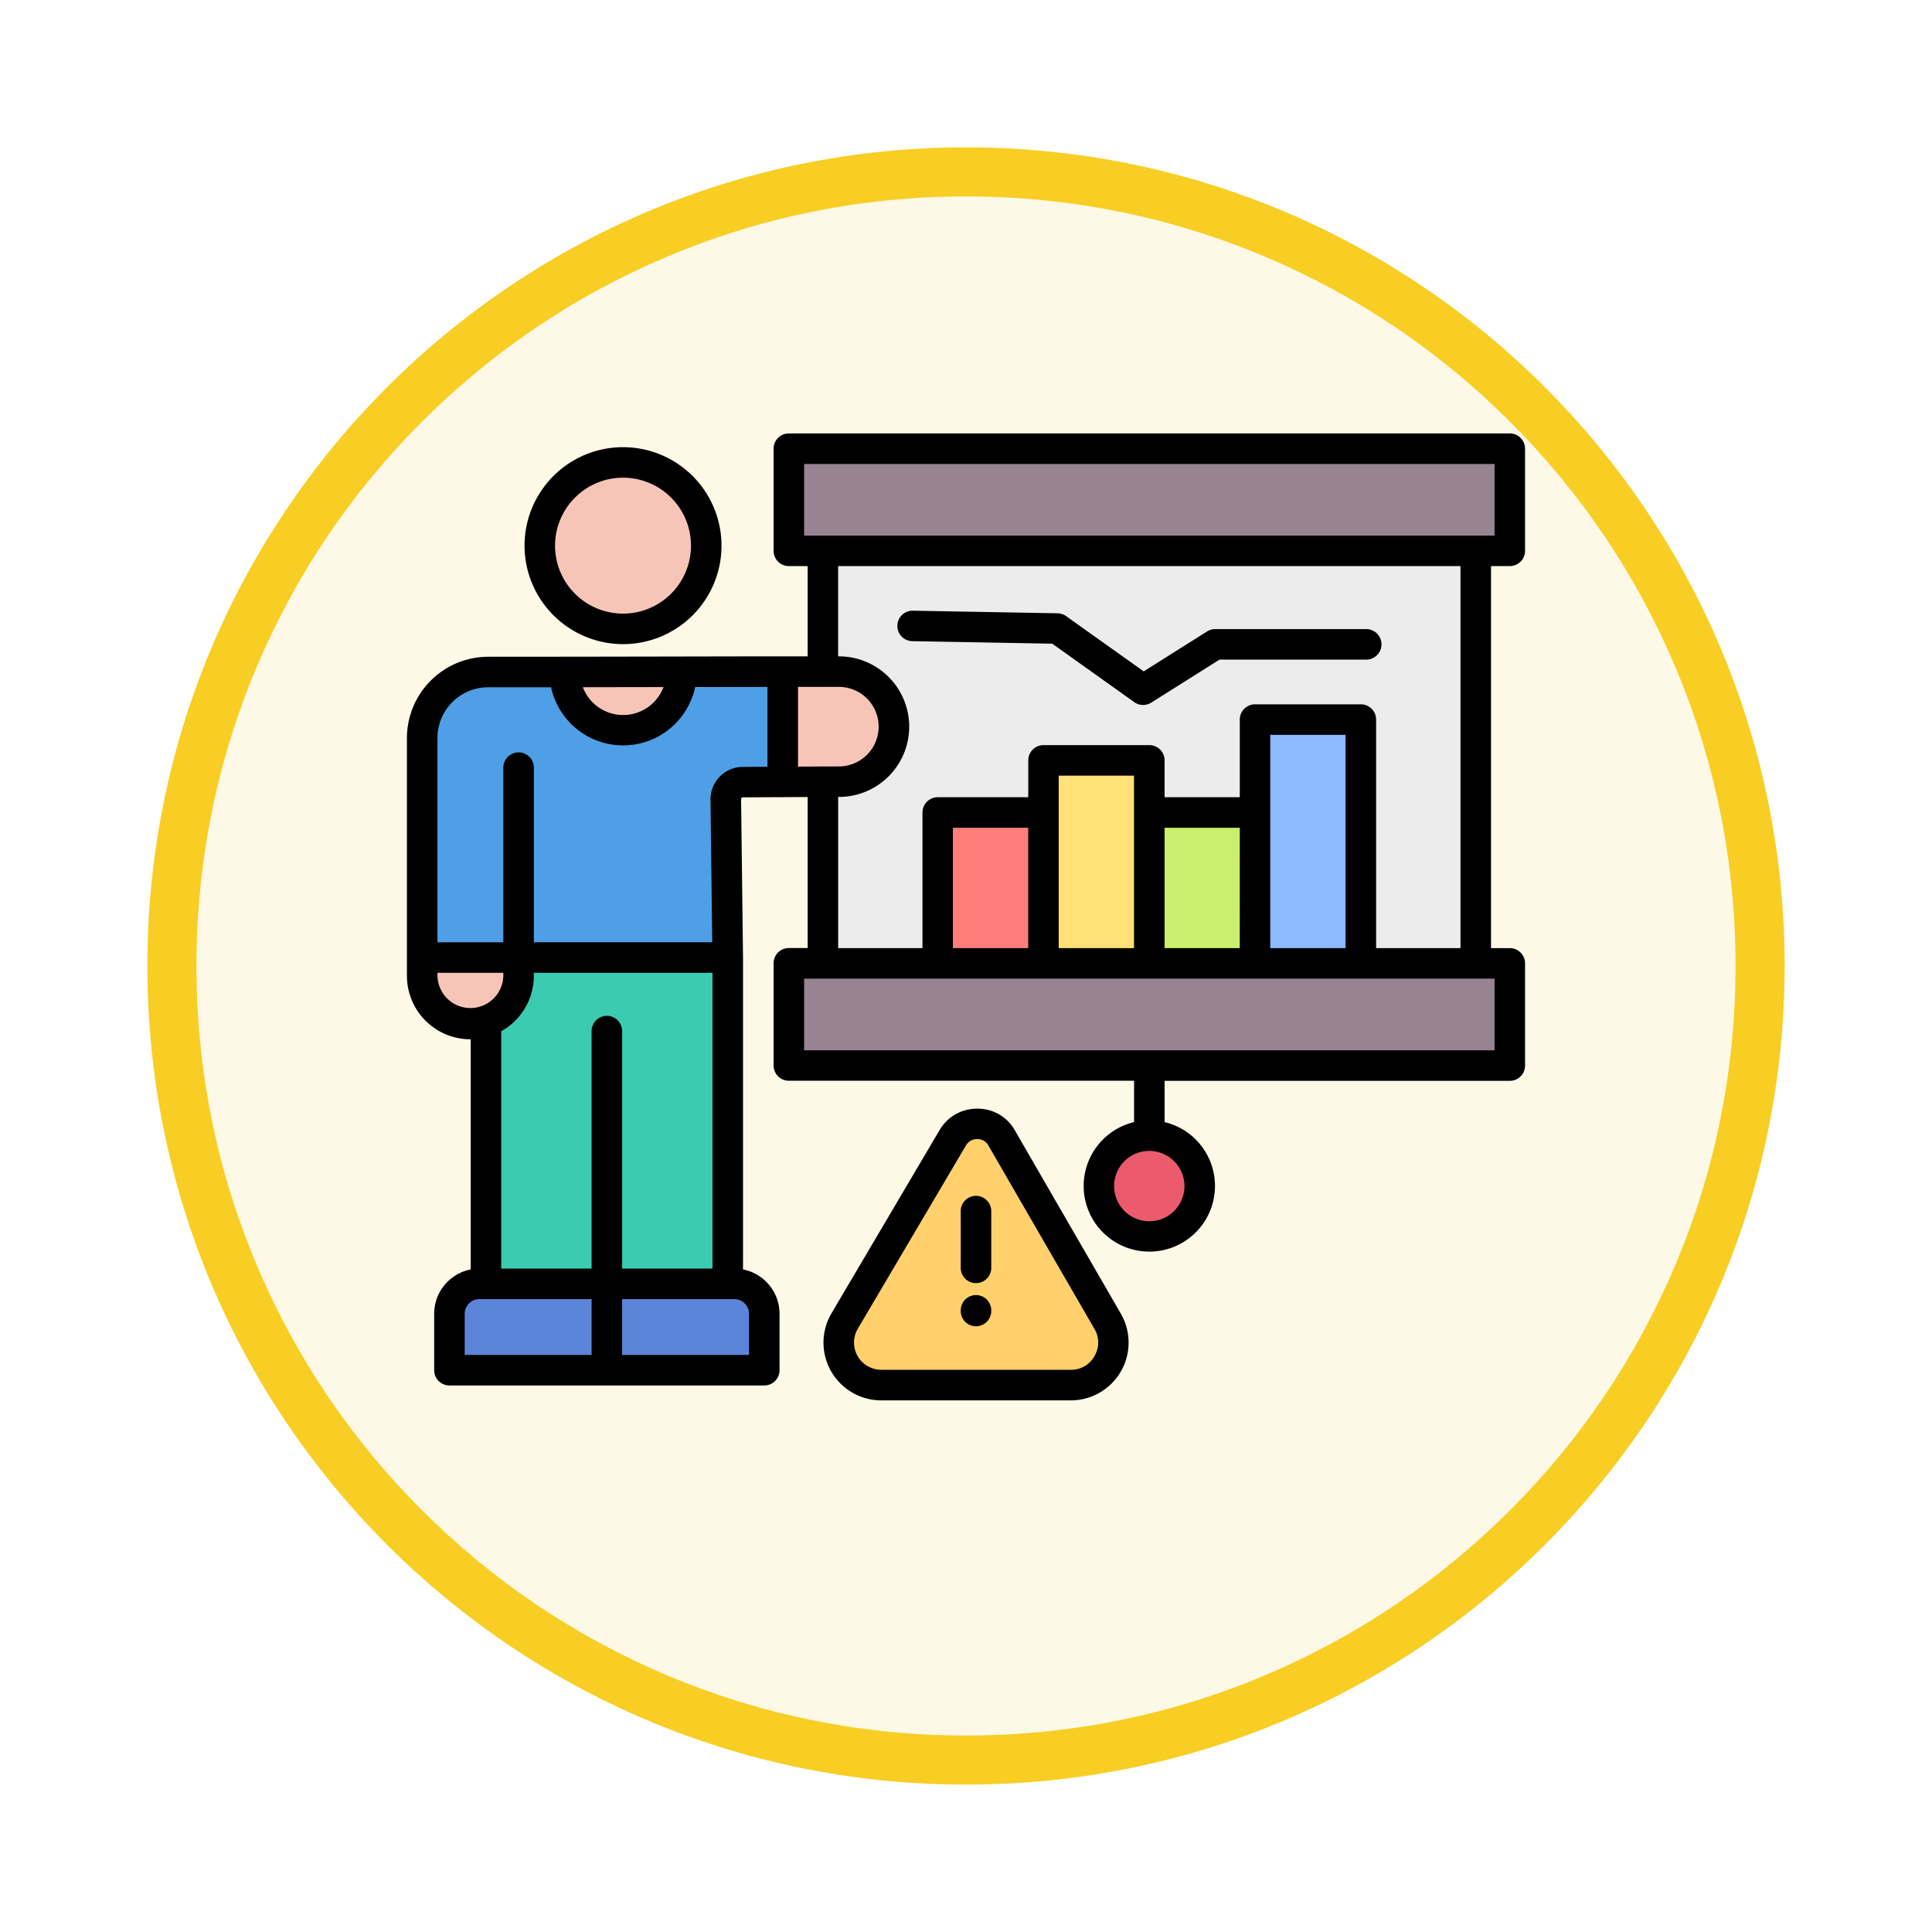 <svg xmlns="http://www.w3.org/2000/svg" xmlns:xlink="http://www.w3.org/1999/xlink" width="118" height="118" viewBox="0 0 118 118">
  <defs>
    <filter id="Trazado_982547" x="0" y="0" width="118" height="118" filterUnits="userSpaceOnUse">
      <feOffset dy="3" input="SourceAlpha"/>
      <feGaussianBlur stdDeviation="3" result="blur"/>
      <feFlood flood-opacity="0.161"/>
      <feComposite operator="in" in2="blur"/>
      <feComposite in="SourceGraphic"/>
    </filter>
  </defs>
  <g id="Grupo_1209568" data-name="Grupo 1209568" transform="translate(-265 -8087.198)">
    <g id="Grupo_1209202" data-name="Grupo 1209202" transform="translate(-528.49 6856.982)">
      <g id="Grupo_1208492" data-name="Grupo 1208492" transform="translate(802.49 1236.215)">
        <g id="Grupo_1177675" data-name="Grupo 1177675" transform="translate(0 0)">
          <g id="Grupo_1176928" data-name="Grupo 1176928" transform="translate(0)">
            <g id="Grupo_1172322" data-name="Grupo 1172322" transform="translate(0 0)">
              <g id="Grupo_1164700" data-name="Grupo 1164700">
                <g id="Grupo_1160931" data-name="Grupo 1160931">
                  <g id="Grupo_1160749" data-name="Grupo 1160749">
                    <g id="Grupo_1158891" data-name="Grupo 1158891">
                      <g id="Grupo_1157406" data-name="Grupo 1157406">
                        <g id="Grupo_1155793" data-name="Grupo 1155793">
                          <g id="Grupo_1154704" data-name="Grupo 1154704">
                            <g id="Grupo_1150790" data-name="Grupo 1150790">
                              <g id="Grupo_1154214" data-name="Grupo 1154214">
                                <g id="Grupo_1152583" data-name="Grupo 1152583">
                                  <g id="Grupo_1146973" data-name="Grupo 1146973">
                                    <g id="Grupo_1146954" data-name="Grupo 1146954">
                                      <g transform="matrix(1, 0, 0, 1, -9, -6)" filter="url(#Trazado_982547)">
                                        <g id="Trazado_982547-2" data-name="Trazado 982547" transform="translate(9 6)" fill="#fef9e7">
                                          <path d="M 50 98.5 C 43.452 98.5 37.1 97.218 31.122 94.689 C 25.347 92.246 20.16 88.749 15.705 84.294 C 11.251 79.84 7.753 74.653 5.311 68.878 C 2.782 62.899 1.5 56.548 1.5 50 C 1.5 43.452 2.782 37.1 5.311 31.122 C 7.753 25.347 11.251 20.16 15.705 15.705 C 20.16 11.251 25.347 7.753 31.122 5.311 C 37.1 2.782 43.452 1.5 50 1.5 C 56.548 1.5 62.9 2.782 68.878 5.311 C 74.653 7.753 79.84 11.251 84.295 15.705 C 88.749 20.16 92.246 25.347 94.689 31.122 C 97.218 37.1 98.5 43.452 98.5 50 C 98.5 56.548 97.218 62.899 94.689 68.878 C 92.246 74.653 88.749 79.84 84.295 84.294 C 79.84 88.749 74.653 92.246 68.878 94.689 C 62.9 97.218 56.548 98.5 50 98.5 Z" stroke="none"/>
                                          <path d="M 50 3 C 43.654 3 37.499 4.242 31.706 6.692 C 26.11 9.059 21.083 12.449 16.766 16.766 C 12.449 21.083 9.059 26.11 6.692 31.706 C 4.242 37.499 3 43.654 3 50 C 3 56.346 4.242 62.501 6.692 68.293 C 9.059 73.89 12.449 78.916 16.766 83.234 C 21.083 87.551 26.11 90.94 31.706 93.308 C 37.499 95.758 43.654 97 50 97 C 56.346 97 62.501 95.758 68.294 93.308 C 73.89 90.94 78.917 87.551 83.234 83.234 C 87.551 78.916 90.941 73.89 93.308 68.293 C 95.758 62.501 97 56.346 97 50 C 97 43.654 95.758 37.499 93.308 31.706 C 90.941 26.11 87.551 21.083 83.234 16.766 C 78.917 12.449 73.89 9.059 68.294 6.692 C 62.501 4.242 56.346 3 50 3 M 50 0 C 77.614 0 100 22.386 100 50 C 100 77.614 77.614 100 50 100 C 22.386 100 7.62939453125e-06 77.614 7.62939453125e-06 50 C 7.62939453125e-06 22.386 22.386 0 50 0 Z" stroke="none" fill="#f8ce24"/>
                                        </g>
                                      </g>
                                    </g>
                                  </g>
                                </g>
                              </g>
                            </g>
                          </g>
                        </g>
                      </g>
                    </g>
                  </g>
                </g>
              </g>
            </g>
          </g>
        </g>
      </g>
    </g>
    <g id="analysis_17791862" transform="translate(289.354 8078.612)">
      <g id="Grupo_1209567" data-name="Grupo 1209567" transform="translate(1.329 35.901)">
        <g id="Grupo_1209551" data-name="Grupo 1209551" transform="translate(22.464 0)">
          <path id="Trazado_1048278" data-name="Trazado 1048278" d="M174.793,41.367h44.17v6.258h-44.17Z" transform="translate(-174.793 -41.367)" fill="#988393" fill-rule="evenodd"/>
        </g>
        <g id="Grupo_1209552" data-name="Grupo 1209552" transform="translate(22.464 31.532)">
          <path id="Trazado_1048279" data-name="Trazado 1048279" d="M174.793,277.313h44.17v6.262h-44.17Z" transform="translate(-174.793 -277.313)" fill="#988393" fill-rule="evenodd"/>
        </g>
        <g id="Grupo_1209553" data-name="Grupo 1209553" transform="translate(24.55 6.258)">
          <path id="Trazado_1048280" data-name="Trazado 1048280" d="M190.4,88.193h40v25.275h-40Z" transform="translate(-190.401 -88.193)" fill="#ececec" fill-rule="evenodd"/>
        </g>
        <g id="Grupo_1209554" data-name="Grupo 1209554" transform="translate(31.586 22.29)">
          <path id="Trazado_1048281" data-name="Trazado 1048281" d="M243.045,208.152h6.482v9.243h-6.482Z" transform="translate(-243.045 -208.152)" fill="#ff7e7b" fill-rule="evenodd"/>
        </g>
        <g id="Grupo_1209555" data-name="Grupo 1209555" transform="translate(38.067 19.096)">
          <path id="Trazado_1048282" data-name="Trazado 1048282" d="M291.545,184.257h6.482v12.436h-6.482Z" transform="translate(-291.545 -184.257)" fill="#ffe177" fill-rule="evenodd"/>
        </g>
        <g id="Grupo_1209556" data-name="Grupo 1209556" transform="translate(44.549 22.29)">
          <path id="Trazado_1048283" data-name="Trazado 1048283" d="M340.045,208.152h6.478v9.243h-6.478Z" transform="translate(-340.045 -208.152)" fill="#c9ef6c" fill-rule="evenodd"/>
        </g>
        <g id="Grupo_1209557" data-name="Grupo 1209557" transform="translate(51.027 16.597)">
          <path id="Trazado_1048284" data-name="Trazado 1048284" d="M388.517,165.555H395v14.936h-6.482Z" transform="translate(-388.517 -165.555)" fill="#8db9ff" fill-rule="evenodd"/>
        </g>
        <g id="Grupo_1209558" data-name="Grupo 1209558" transform="translate(41.458 42.088)">
          <path id="Trazado_1048285" data-name="Trazado 1048285" d="M320.007,362.471a3.089,3.089,0,1,0-3.091-3.091A3.1,3.1,0,0,0,320.007,362.471Z" transform="translate(-316.916 -356.293)" fill="#ec5a6e" fill-rule="evenodd"/>
        </g>
        <g id="Grupo_1209559" data-name="Grupo 1209559" transform="translate(0 13.657)">
          <path id="Trazado_1048286" data-name="Trazado 1048286" d="M32.231,143.561a3.372,3.372,0,1,1,0,6.743l-5.882.03a1.049,1.049,0,0,0-1.043,1.062l.118,9.683H12.607V162.2a2.961,2.961,0,0,1-2.951,2.951h0A2.961,2.961,0,0,1,6.7,162.2V147.631a4.057,4.057,0,0,1,4.047-4.043c7.161,0,14.321-.027,21.482-.027Z" transform="translate(-6.702 -143.561)" fill="#f7c5b8" fill-rule="evenodd"/>
        </g>
        <g id="Grupo_1209560" data-name="Grupo 1209560" transform="translate(8.735 13.669)">
          <path id="Trazado_1048287" data-name="Trazado 1048287" d="M72.059,143.657l7.153-.011v.008a3.576,3.576,0,0,1-7.153,0Z" transform="translate(-72.059 -143.646)" fill="#f7c5b8" fill-rule="evenodd"/>
        </g>
        <g id="Grupo_1209561" data-name="Grupo 1209561" transform="translate(3.907 31.176)">
          <path id="Trazado_1048288" data-name="Trazado 1048288" d="M37.931,274.645H50.746v19.991H35.932V278.559a2.96,2.96,0,0,0,2-2.791Z" transform="translate(-35.932 -274.645)" fill="#3bcbb0" fill-rule="evenodd"/>
        </g>
        <g id="Grupo_1209562" data-name="Grupo 1209562" transform="translate(1.669 51.167)">
          <path id="Trazado_1048289" data-name="Trazado 1048289" d="M28.834,424.233H21.021a1.835,1.835,0,0,0-1.832,1.832v3.459h9.645v-5.291Z" transform="translate(-19.189 -424.233)" fill="#5c85da" fill-rule="evenodd"/>
        </g>
        <g id="Grupo_1209563" data-name="Grupo 1209563" transform="translate(11.314 51.167)">
          <path id="Trazado_1048290" data-name="Trazado 1048290" d="M91.357,424.233H99.17a1.839,1.839,0,0,1,1.836,1.832v3.459H91.357Z" transform="translate(-91.357 -424.233)" fill="#5c85da" fill-rule="evenodd"/>
        </g>
        <g id="Grupo_1209564" data-name="Grupo 1209564" transform="translate(7.21 0.842)">
          <path id="Trazado_1048291" data-name="Trazado 1048291" d="M65.752,57.866a5.1,5.1,0,1,0-5.1-5.1A5.109,5.109,0,0,0,65.752,57.866Z" transform="translate(-60.651 -47.667)" fill="#f7c5b8" fill-rule="evenodd"/>
        </g>
        <g id="Grupo_1209565" data-name="Grupo 1209565" transform="translate(25.516 41.367)">
          <path id="Trazado_1048292" data-name="Trazado 1048292" d="M207.615,351.769,214.1,363a2.6,2.6,0,0,1-2.257,3.907H200.242A2.6,2.6,0,0,1,198,362.973l6.618-11.219a1.737,1.737,0,0,1,3,.015Z" transform="translate(-197.627 -350.901)" fill="#ffd06c" fill-rule="evenodd"/>
        </g>
        <g id="Grupo_1209566" data-name="Grupo 1209566" transform="translate(0 13.657)">
          <path id="Trazado_1048293" data-name="Trazado 1048293" d="M12.605,161.079H25.421L25.3,151.4a1.049,1.049,0,0,1,1.043-1.062l2.446-.011h.152v-6.762h-.152l-6.2.011v.008a3.577,3.577,0,0,1-7.153,0q-2.344.006-4.688,0A4.057,4.057,0,0,0,6.7,147.631v13.449Z" transform="translate(-6.7 -143.561)" fill="#4e9fe6" fill-rule="evenodd"/>
        </g>
      </g>
      <path id="Trazado_1048294" data-name="Trazado 1048294" d="M67.859,43.161a.932.932,0,0,0,.932-.932V35.99a.932.932,0,0,0-.932-.932H23.827a.932.932,0,0,0-.932.932v6.239a.932.932,0,0,0,.932.932h1.148v5.513H23.492l-.036,0-.037,0c-2.433,0-4.867.007-7.246.011-3.509.007-7.138.013-10.706.013A4.97,4.97,0,0,0,.5,53.662V68.189a3.878,3.878,0,0,0,3.874,3.874h.021V86.119a2.762,2.762,0,0,0-2.231,2.706v3.448a.932.932,0,0,0,.932.932h19.23a.932.932,0,0,0,.932-.932V88.825a2.762,2.762,0,0,0-2.231-2.706V67.069s0,0,0-.006,0,0,0-.006L20.91,57.4c0-.047.007-.055.026-.074l.012-.013c.018-.019.027-.028.075-.028l2.41-.012h.054l1.489-.008v9.223H23.827a.932.932,0,0,0-.932.932v6.242a.932.932,0,0,0,.932.932H44.911v2.526a4.01,4.01,0,1,0,1.864,0V74.6H67.859a.932.932,0,0,0,.932-.932V67.425a.932.932,0,0,0-.932-.932H66.712V43.161ZM47.989,81.025a2.148,2.148,0,1,1-2.146-2.146,2.15,2.15,0,0,1,2.146,2.146Zm-23.23-44.1H66.928V41.3H24.759ZM25.928,55.4h-.05l-1.491.008v-4.87h2.494a2.429,2.429,0,1,1,0,4.859Zm-9.758-4.85a2.632,2.632,0,0,1-4.925.008l4.925-.008ZM2.364,68.189V68H6.387v.187a2.012,2.012,0,0,1-4.023,0Zm5.887,0V68H19.163V86.067h-5.52V71.561a.932.932,0,0,0-1.864,0V86.067H6.258V71.572a3.875,3.875,0,0,0,1.992-3.383ZM4.028,88.825a.9.9,0,0,1,.894-.894h6.857v3.41H4.028Zm17.366,0v2.516H13.643v-3.41H20.5A.9.9,0,0,1,21.394,88.825ZM21,55.426a1.978,1.978,0,0,0-1.959,2l.106,8.709H8.251V55.47a.932.932,0,1,0-1.864,0V66.138H2.364V53.662a3.1,3.1,0,0,1,3.1-3.1l3.84,0a4.5,4.5,0,0,0,8.8-.014l4.416-.007v4.878ZM66.928,72.735H24.759V68.357H66.928Zm-9.1-6.242h-4.6V53.467h4.6Zm-6.462,0H46.775v-7.35h4.594Zm-6.458,0h-4.6V55.959h4.6Zm-6.462,0h-4.6v-7.35h4.6Zm26.4,0H59.695V52.535a.932.932,0,0,0-.932-.932H52.3a.932.932,0,0,0-.932.932v4.743H46.775V55.027a.932.932,0,0,0-.932-.932H39.381a.932.932,0,0,0-.932.932v2.252H32.92a.932.932,0,0,0-.932.932v8.282h-5.15V57.26h.049a4.293,4.293,0,0,0-.006-8.586h-.044V43.161h38.01V66.493ZM30.453,46.8a.932.932,0,0,1,.931-.915H31.4l8.836.159a.933.933,0,0,1,.524.173L45.5,49.591l3.869-2.438a.932.932,0,0,1,.5-.144h9.222a.932.932,0,0,1,0,1.864H50.131L45.962,51.5a.932.932,0,0,1-1.038-.029L39.915,47.9l-8.547-.154a.932.932,0,0,1-.915-.949ZM13.7,47.928a6.015,6.015,0,1,0-6.017-6.017A6.024,6.024,0,0,0,13.7,47.928Zm0-10.167a4.151,4.151,0,1,1-4.153,4.15,4.156,4.156,0,0,1,4.153-4.15ZM37.632,77.628A2.593,2.593,0,0,0,35.338,76.3h-.017a2.634,2.634,0,0,0-2.289,1.309l-6.6,11.186a3.528,3.528,0,0,0,3.042,5.321h11.57a3.529,3.529,0,0,0,3.056-5.3Zm4.856,13.789a1.607,1.607,0,0,1-1.443.831H29.475a1.664,1.664,0,0,1-1.436-2.511l6.6-11.184a.761.761,0,0,1,.689-.393h.006a.746.746,0,0,1,.686.4v0l6.468,11.186a1.618,1.618,0,0,1,0,1.67Zm-6.3-8.861v3.467a.932.932,0,0,1-1.864,0V82.556a.932.932,0,1,1,1.864,0Zm0,6.061v.042a.932.932,0,0,1-1.864,0v-.042a.932.932,0,0,1,1.864,0Z"/>
    </g>
  </g>
</svg>
